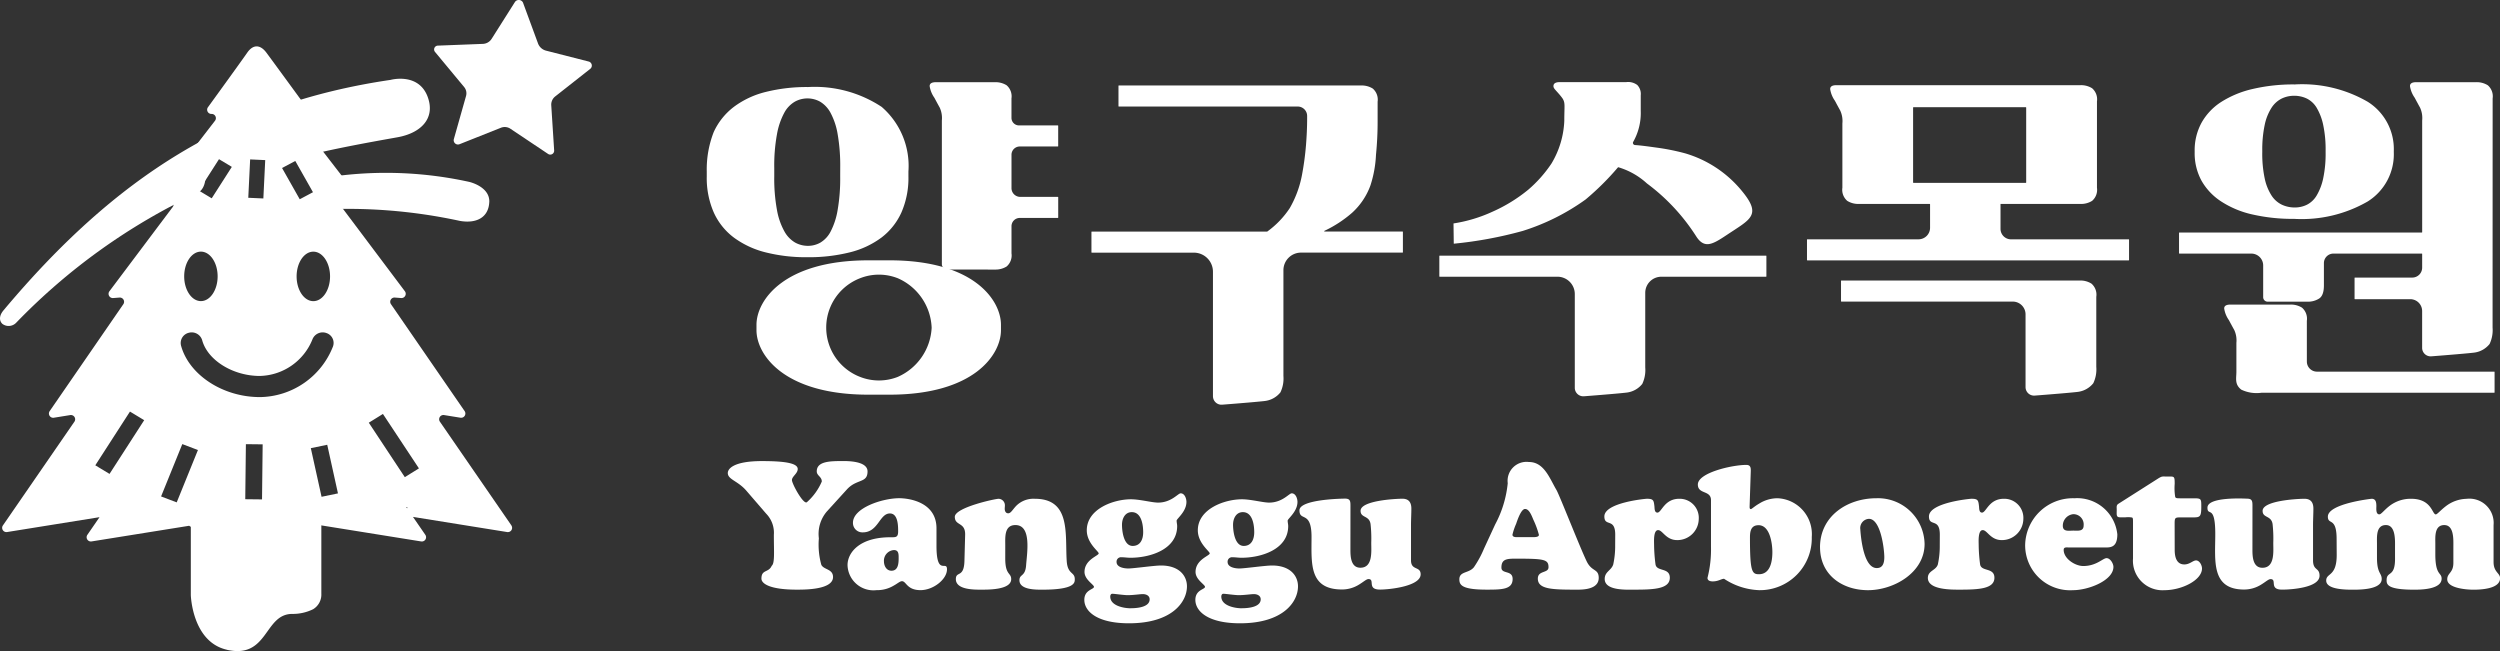 <svg xmlns="http://www.w3.org/2000/svg" width="192" height="50" viewBox="0 0 192 50">
  <rect x="0" y="0" width="192" height="50" fill="#333333" stroke="none"/>
  <g id="logo" transform="translate(-126.48 -284.873)">
    <g id="한글">
      <path id="패스_10024" data-name="패스 10024" d="M274.57,308.99a7.874,7.874,0,0,1,.536-3.027,5.085,5.085,0,0,1,1.546-1.932,6.8,6.8,0,0,1,2.457-1.148,12.963,12.963,0,0,1,3.242-.374A9.32,9.32,0,0,1,288,304.031a5.988,5.988,0,0,1,2.058,4.96v.377a6.6,6.6,0,0,1-.536,2.768,5.011,5.011,0,0,1-1.534,1.933,6.791,6.791,0,0,1-2.432,1.135,12.93,12.93,0,0,1-3.255.374,12.669,12.669,0,0,1-3.217-.374,6.924,6.924,0,0,1-2.432-1.135,4.958,4.958,0,0,1-1.546-1.933,6.6,6.6,0,0,1-.536-2.768Zm10.25-.271a14.152,14.152,0,0,0-.2-2.606,5.285,5.285,0,0,0-.549-1.634,2.2,2.2,0,0,0-.8-.848,2,2,0,0,0-1.933,0,2.164,2.164,0,0,0-.811.848,5.453,5.453,0,0,0-.561,1.634,13.333,13.333,0,0,0-.212,2.606v.649a13.333,13.333,0,0,0,.212,2.606,5.225,5.225,0,0,0,.574,1.634,2.241,2.241,0,0,0,.823.848,2.037,2.037,0,0,0,.985.249,1.921,1.921,0,0,0,.948-.249,2.116,2.116,0,0,0,.786-.848,5.527,5.527,0,0,0,.536-1.634,14.153,14.153,0,0,0,.2-2.606Zm8.228,7.806a.422.422,0,0,1-.422-.422V305.078a1.919,1.919,0,0,0-.162-.985q-.187-.337-.412-.76a2.1,2.1,0,0,1-.362-.886q-.013-.311.486-.311h4.549a1.6,1.6,0,0,1,.873.237,1.119,1.119,0,0,1,.374,1.01v1.493a.58.58,0,0,0,.58.58h2.978a.03.03,0,0,1,.03.03v1.558a.03.03,0,0,1-.03.03H298.61a.636.636,0,0,0-.636.637v2.561a.672.672,0,0,0,.672.672h2.886a.03.03,0,0,1,.03.03v1.558a.03.03,0,0,1-.03.03H298.61a.636.636,0,0,0-.636.636v2.082a1.119,1.119,0,0,1-.374,1.01,1.594,1.594,0,0,1-.873.237Z" transform="translate(-93.811 -10.951)" fill="#fff"/>
      <path id="패스_10025" data-name="패스 10025" d="M364.516,326.685v-9.558a1.466,1.466,0,0,0-1.466-1.466h-7.836a.03.03,0,0,1-.03-.03v-1.558a.03.03,0,0,1,.03-.03h13.457a.032.032,0,0,0,.018-.005,6.921,6.921,0,0,0,1.727-1.8,8.1,8.1,0,0,0,.935-2.533,21.831,21.831,0,0,0,.311-2.307q.087-1.11.087-2.008v-.228a.723.723,0,0,0-.722-.723H357.29a.03.03,0,0,1-.03-.03v-1.558a.03.03,0,0,1,.03-.03h18.625a1.6,1.6,0,0,1,.873.237,1.119,1.119,0,0,1,.374,1.01v1.522a25.5,25.5,0,0,1-.125,2.556,8.9,8.9,0,0,1-.424,2.345A5.273,5.273,0,0,1,375.2,312.6a9.171,9.171,0,0,1-2.12,1.384.029.029,0,0,0,.012.056h5.982a.03.03,0,0,1,.03.03v1.558a.03.03,0,0,1-.03.03h-7.795a1.351,1.351,0,0,0-1.351,1.352v8.119a2.479,2.479,0,0,1-.229,1.259,1.8,1.8,0,0,1-1.127.655c-.29.048-2.272.212-3.355.294a.653.653,0,0,1-.7-.653" transform="translate(-144.881 -11.384)" fill="#fff"/>
      <path id="패스_10026" data-name="패스 10026" d="M295.225,341.338c6.5,0,8.559,3.075,8.559,4.953v.412c0,1.879-2.063,4.953-8.559,4.953H293.6c-6.495,0-8.592-3.075-8.592-4.953v-.412c0-1.879,2.1-4.953,8.592-4.953Zm3.236,5.176a4.331,4.331,0,0,0-2.6-3.8,3.948,3.948,0,0,0-2.9,0,4.06,4.06,0,0,0,0,7.575,3.948,3.948,0,0,0,2.9,0,4.364,4.364,0,0,0,2.6-3.77" transform="translate(-100.43 -36.472)" fill="#fff"/>
      <path id="패스_10027" data-name="패스 10027" d="M453.171,340.345H428.11a.03.03,0,0,0-.03.03v1.558a.03.03,0,0,0,.03.03h9.041a1.332,1.332,0,0,1,1.332,1.332V348.9h0v1.592a.653.653,0,0,0,.7.653c1.083-.082,3.065-.245,3.355-.294a1.8,1.8,0,0,0,1.127-.655,2.479,2.479,0,0,0,.229-1.259V343.2a1.236,1.236,0,0,1,1.236-1.236h8.038a.03.03,0,0,0,.03-.03v-1.558a.03.03,0,0,0-.03-.03" transform="translate(-191.059 -35.838)" fill="#fff"/>
      <path id="패스_10028" data-name="패스 10028" d="M441.186,311.148a20.515,20.515,0,0,0,2.492-2.473.026.026,0,0,1,.026-.01,5.594,5.594,0,0,1,2.2,1.245,15.3,15.3,0,0,1,3.763,4.031c.638,1.02,1.263.661,2.36-.07,1.837-1.225,2.717-1.512,1.167-3.387a8.856,8.856,0,0,0-4.36-2.888h0a17.091,17.091,0,0,0-2.167-.436c-.661-.09-1.116-.159-1.679-.2a.168.168,0,0,1-.152-.221,4.493,4.493,0,0,0,.592-2.394v-1.206a.984.984,0,0,0-.268-.791,1.167,1.167,0,0,0-.842-.221h-5.1c-.338,0-.5.107-.494.32.006.155.147.271.361.519a4.424,4.424,0,0,1,.332.408c.23.357.14.555.14,1.735a6.9,6.9,0,0,1-.982,3.266,9.786,9.786,0,0,1-1.784,2.013,11.936,11.936,0,0,1-2.752,1.693,11.234,11.234,0,0,1-2.991.9l.02,1.556a30.976,30.976,0,0,0,5.3-.982,16.924,16.924,0,0,0,4.822-2.411" transform="translate(-192.939 -10.948)" fill="#fff"/>
      <path id="패스_10029" data-name="패스 10029" d="M588.4,311.6a7.307,7.307,0,0,0,2.407,1,13.9,13.9,0,0,0,3.192.336,10.151,10.151,0,0,0,5.649-1.334,4.277,4.277,0,0,0,2.008-3.778v-.1a4.286,4.286,0,0,0-2-3.778,10.041,10.041,0,0,0-5.612-1.334,13.7,13.7,0,0,0-3.23.349,7.684,7.684,0,0,0-2.419,1,4.527,4.527,0,0,0-1.509,1.6,4.414,4.414,0,0,0-.524,2.17v.1a4.412,4.412,0,0,0,.524,2.17A4.626,4.626,0,0,0,588.4,311.6m3.155-3.878a9.118,9.118,0,0,1,.187-2.008,3.924,3.924,0,0,1,.523-1.309,1.986,1.986,0,0,1,.786-.711,2.195,2.195,0,0,1,.948-.212,2.251,2.251,0,0,1,.972.212,1.824,1.824,0,0,1,.761.711,4.323,4.323,0,0,1,.5,1.309,9.114,9.114,0,0,1,.187,2.008v.1a9.114,9.114,0,0,1-.187,2.008,4.314,4.314,0,0,1-.5,1.309,1.843,1.843,0,0,1-.748.711,2.11,2.11,0,0,1-.935.212,2.326,2.326,0,0,1-.985-.212,1.953,1.953,0,0,1-.8-.711,3.915,3.915,0,0,1-.523-1.309,9.118,9.118,0,0,1-.187-2.008Z" transform="translate(-291.332 -11.254)" fill="#fff"/>
      <path id="패스_10030" data-name="패스 10030" d="M598.912,352.011a1.119,1.119,0,0,0-.374-1.01,1.6,1.6,0,0,0-.873-.237h-4.614q-.5,0-.486.312a2.092,2.092,0,0,0,.362.885q.224.423.412.76a1.919,1.919,0,0,1,.162.985v2.211c0,.516-.151.97.374,1.38a2.715,2.715,0,0,0,1.567.237H613.3a.03.03,0,0,0,.03-.03v-1.558a.03.03,0,0,0-.03-.03H599.689a.777.777,0,0,1-.776-.777Z" transform="translate(-295.266 -42.5)" fill="#fff"/>
      <path id="패스_10031" data-name="패스 10031" d="M607.161,303.382a1.118,1.118,0,0,0-.374-1.01,1.6,1.6,0,0,0-.873-.237H601.3q-.5,0-.486.312a2.082,2.082,0,0,0,.362.885q.224.424.411.76a1.918,1.918,0,0,1,.162.985v6.98h0v1.595a.03.03,0,0,1-.03.03H583.106a.03.03,0,0,0-.03.03v1.558a.03.03,0,0,0,.03.03h5.521a.911.911,0,0,1,.911.911v2.436a.346.346,0,0,0,.347.347h3.07a1.594,1.594,0,0,0,.873-.237q.374-.236.374-1.01v-1.714a.734.734,0,0,1,.734-.734h6.782a.03.03,0,0,1,.03.03v1.051a.762.762,0,0,1-.762.762h-4.4a.03.03,0,0,0-.03.03v1.6a.03.03,0,0,0,.03.03h4.207a.912.912,0,0,1,.953.935v2.8a.653.653,0,0,0,.7.653c1.083-.082,3.065-.245,3.355-.294a1.8,1.8,0,0,0,1.126-.655,2.484,2.484,0,0,0,.229-1.259V319.87c0-.01,0-.018,0-.028Z" transform="translate(-289.246 -10.951)" fill="#fff"/>
      <path id="패스_10032" data-name="패스 10032" d="M531.876,346.9a1.119,1.119,0,0,0-.374-1.01,1.594,1.594,0,0,0-.873-.237H512.3a.03.03,0,0,0-.03.03v1.558a.03.03,0,0,0,.03.03h13.159a.983.983,0,0,1,.983.983v4.912h0v.671a.654.654,0,0,0,.7.654c1.087-.082,3.079-.246,3.371-.294a1.813,1.813,0,0,0,1.132-.656,2.478,2.478,0,0,0,.23-1.261v-5.294h0Z" transform="translate(-244.4 -39.236)" fill="#fff"/>
      <path id="패스_10033" data-name="패스 10033" d="M520.588,314.606a.806.806,0,0,1-.806-.806v-1.912h6.16a1.6,1.6,0,0,0,.873-.237,1.118,1.118,0,0,0,.374-1.01v-6.628a1.119,1.119,0,0,0-.374-1.01,1.6,1.6,0,0,0-.873-.237H507.187q-.5,0-.486.312a2.089,2.089,0,0,0,.362.885q.225.424.412.761a1.919,1.919,0,0,1,.162.985v4.932a1.119,1.119,0,0,0,.374,1.01,1.6,1.6,0,0,0,.873.237h5.457a.03.03,0,0,1,.03.03v1.8a.886.886,0,0,1-.886.886h-8.536a.03.03,0,0,0-.03.03v1.558a.03.03,0,0,0,.03.03h24.674a.03.03,0,0,0,.03-.03v-1.558a.03.03,0,0,0-.03-.03Zm-7.52-4.366v-5.75a.03.03,0,0,1,.03-.03h8.625a.03.03,0,0,1,.03.03v5.75a.03.03,0,0,1-.03.03H513.1a.03.03,0,0,1-.03-.03" transform="translate(-239.662 -11.352)" fill="#fff"/>
    </g>
    <path id="패스_10034" data-name="패스 10034" d="M159.339,302.851c.58,1.627-.541,2.746-2.335,3.066-2.631.468-5,.906-7.337,1.493-1.436.361-5.252-.89-6.71-.374-1.223.433-.077,2.6-1.382,3.2a47.2,47.2,0,0,0-13.862,9.934.8.8,0,0,1-1.042.084c-.24-.216-.294-.6.078-1.045,8.582-10.237,17.4-15.891,29.73-17.7,0,0,2.168-.6,2.859,1.337" transform="translate(0 -10.501)" fill="#fff"/>
    <path id="패스_10035" data-name="패스 10035" d="M224.29,285.107l1.141,3.1a.893.893,0,0,0,.617.556l3.276.836a.321.321,0,0,1,.119.562l-2.694,2.121a.8.8,0,0,0-.3.683l.223,3.472a.3.3,0,0,1-.459.264l-2.9-1.94a.788.788,0,0,0-.728-.077l-3.18,1.264a.328.328,0,0,1-.437-.394l.936-3.31a.754.754,0,0,0-.145-.686l-2.24-2.7a.294.294,0,0,1,.215-.481l3.464-.134a.832.832,0,0,0,.671-.387l1.784-2.819a.359.359,0,0,1,.639.068" transform="translate(-57.632)" fill="#fff"/>
    <path id="패스_10036" data-name="패스 10036" d="M184.981,324.487c-.054,1.2-1.006,1.665-2.254,1.447a40.691,40.691,0,0,0-11.1-.85,32.8,32.8,0,0,0-11.413,3.189.553.553,0,0,1-.7-.193c-.106-.2-.05-.462.3-.663a46.355,46.355,0,0,1,5.889-2.906c1.065-.428,4.193.607,5.251.3s.045-1.959,1.107-2.146a29.756,29.756,0,0,1,11.373.27s1.6.355,1.549,1.553" transform="translate(-20.925 -24.095)" fill="#fff"/>
    <path id="패스_10037" data-name="패스 10037" d="M169.332,405.721c-2.673-.606-2.768-4.2-2.768-4.2v-6.409l10.024-.435v6.744a1.312,1.312,0,0,1-.633,1.189,3.536,3.536,0,0,1-1.6.36c-2.176,0-1.828,3.479-5.026,2.754" transform="translate(-25.429 -70.948)" fill="#fff"/>
    <path id="패스_10038" data-name="패스 10038" d="M166.045,331.405l-5.5-7.979a.327.327,0,0,1,.335-.5l1.238.2a.327.327,0,0,0,.335-.5l-5.664-8.221a.326.326,0,0,1,.306-.505l.467.035a.326.326,0,0,0,.3-.517l-4.869-6.481a.325.325,0,0,1,.272-.517h.524a.325.325,0,0,0,.269-.521l-4.309-5.582a.325.325,0,0,1,.269-.521.325.325,0,0,0,.273-.517s-2.579-3.533-3.06-4.18-1.029-.658-1.483,0-3.011,4.181-3.011,4.181a.325.325,0,0,0,.273.517.325.325,0,0,1,.269.521l-4.309,5.582a.325.325,0,0,0,.269.521h.524a.325.325,0,0,1,.272.517l-4.869,6.481a.326.326,0,0,0,.3.517l.468-.035a.326.326,0,0,1,.306.505l-5.664,8.221a.327.327,0,0,0,.335.5l1.238-.2a.327.327,0,0,1,.335.5l-5.5,7.979a.327.327,0,0,0,.335.5l7.09-1.14-.938,1.361a.327.327,0,0,0,.335.5l7.482-1.2,4.276,2.475a1.723,1.723,0,0,0,1.806-.053l3.773-2.5,7.957,1.279a.327.327,0,0,0,.335-.5l-.953-1.383,7.225,1.162a.327.327,0,0,0,.335-.5m-13.929-19.132c0,1.052-.575,1.9-1.284,1.9s-1.284-.852-1.284-1.9.575-1.9,1.284-1.9,1.284.852,1.284,1.9m-2.67-8.866,1.358,2.4-1.016.541-1.358-2.4Zm-3.467-.119,1.158.053-.143,2.946-1.158-.053Zm-2.392-.018.985.592-1.544,2.413-.986-.592Zm-1.389,7.1c.709,0,1.284.852,1.284,1.9s-.575,1.9-1.284,1.9-1.284-.852-1.284-1.9.575-1.9,1.284-1.9m-7.018,17.071-1.093-.661,2.662-4.126,1.093.661Zm5.159,2.186-1.2-.456,1.63-4.02,1.2.456Zm6.553-.228-1.288-.014.048-4.228,1.288.014Zm-.172-7.858c-2.833,0-5.433-1.7-6.048-3.949a.809.809,0,0,1,.6-.991.839.839,0,0,1,1.024.576c.42,1.537,2.365,2.741,4.429,2.741a4.466,4.466,0,0,0,4.039-2.811.845.845,0,0,1,1.074-.484.8.8,0,0,1,.5,1.04,6.112,6.112,0,0,1-5.613,3.879m4.739,7.657-.825-3.735,1.26-.261.824,3.734Zm6.571.891-.067-.1h.084Zm-.178-2.4-2.765-4.181,1.085-.673,2.765,4.181Z" transform="translate(-0.285 -6.174)" fill="#fff"/>
    <g id="영문">
      <path id="패스_10039" data-name="패스 10039" d="M286.64,389.109a2.649,2.649,0,0,0-.632,2.085,5.793,5.793,0,0,0,.188,2.031c.188.39.9.309.9.941,0,.968-2.125.968-2.784.968-2.124,0-2.715-.483-2.715-.846,0-.726.547-.435.789-.986.248-.2.165-1.073.165-2.377a2.1,2.1,0,0,0-.591-1.627l-1.52-1.762c-.659-.767-1.426-.854-1.426-1.361,0-.31.414-.915,2.633-.915,1.775,0,2.737.165,2.737.608,0,.35-.444.568-.444.851s.878,1.9,1.147,1.7a4.45,4.45,0,0,0,1.146-1.59c0-.377-.387-.444-.387-.777,0-.794,1.053-.794,2.071-.794.979,0,1.829.2,1.829.794,0,.717-.488.65-1.084.983a2.05,2.05,0,0,0-.513.416Z" transform="translate(-96.639 -64.976)" fill="#fff"/>
      <path id="패스_10040" data-name="패스 10040" d="M310.945,396.725c0,2.367.807,1.076.807,1.8,0,.767-1.049,1.6-2.031,1.6-1.062,0-1.089-.686-1.425-.686-.161,0-.336.175-.632.336a2.458,2.458,0,0,1-1.318.35,1.992,1.992,0,0,1-2.232-1.923c0-.955.914-2.138,3.281-2.138.417,0,.605.027.605-.457,0-.444-.014-1.372-.632-1.372-.807,0-.888,1.453-2.085,1.453a.724.724,0,0,1-.753-.74c0-1.143,2.273-1.883,3.55-1.883.767,0,2.865.3,2.865,2.313Zm-4.035,1.183c0,.349.188.726.578.726.511,0,.551-.551.551-.955,0-.3.013-.632-.363-.632a.823.823,0,0,0-.767.861" transform="translate(-112.543 -69.929)" fill="#fff"/>
      <path id="패스_10041" data-name="패스 10041" d="M330.47,397.764c0,1.3.457,1.076.457,1.587,0,.834-1.789.807-2.34.807s-1.91,0-1.91-.807c0-.646.619-.067.659-1.385l.054-2.017c.027-1-.793-.672-.793-1.385s3.093-1.385,3.362-1.385a.5.5,0,0,1,.484.524c0,.081-.013.162-.013.242,0,.161.067.349.269.349s.336-.283.605-.565a1.87,1.87,0,0,1,1.439-.551c2.784,0,2.313,2.73,2.448,4.774.067,1.062.619.82.619,1.4,0,.242.054.807-2.475.807-.484,0-1.775.027-1.775-.726,0-.484.444-.256.511-1.13.068-.955.444-3.106-.82-3.106-.861,0-.78.928-.78,1.533Z" transform="translate(-126.787 -69.999)" fill="#fff"/>
      <path id="패스_10042" data-name="패스 10042" d="M357.173,402.016c-2.488,0-3.429-.941-3.429-1.8,0-.78.74-.794.74-1,0-.175-.726-.551-.726-1.143,0-.955,1.089-1.238,1.089-1.426,0-.161-.914-.78-.914-1.775,0-1.627,2.031-2.38,3.389-2.38.686,0,1.614.255,2.085.255,1.022,0,1.533-.713,1.735-.713.309,0,.444.4.444.659,0,.753-.753,1.291-.753,1.439s.041.282.041.417c0,1.815-2.112,2.434-3.591,2.434-.229,0-.457-.04-.7-.04a.339.339,0,0,0-.363.363c0,.417.592.5.9.5.417,0,1.977-.228,2.515-.228,1.4,0,1.991.793,1.991,1.6,0,1.21-1.157,2.838-4.452,2.838m.135-1.156c.444,0,1.452-.067,1.452-.686,0-.282-.269-.4-.524-.4-.2,0-.726.081-1.157.081-.309,0-1.036-.107-1.183-.107-.121,0-.162.121-.162.215,0,.713,1.049.9,1.574.9m.081-7.384c-.525,0-.753.5-.753.968,0,.511.135,1.627.82,1.627.605,0,.807-.525.807-1.049,0-.551-.121-1.546-.874-1.546" transform="translate(-143.988 -69.274)" fill="#fff"/>
      <path id="패스_10043" data-name="패스 10043" d="M380.445,402.016c-2.488,0-3.429-.941-3.429-1.8,0-.78.74-.794.74-1,0-.175-.726-.551-.726-1.143,0-.955,1.089-1.238,1.089-1.426,0-.161-.914-.78-.914-1.775,0-1.627,2.031-2.38,3.389-2.38.686,0,1.614.255,2.085.255,1.022,0,1.533-.713,1.735-.713.309,0,.444.4.444.659,0,.753-.753,1.291-.753,1.439s.041.282.041.417c0,1.815-2.112,2.434-3.591,2.434-.229,0-.457-.04-.7-.04a.339.339,0,0,0-.363.363c0,.417.592.5.9.5.417,0,1.977-.228,2.515-.228,1.4,0,1.991.793,1.991,1.6,0,1.21-1.157,2.838-4.452,2.838m.135-1.156c.444,0,1.453-.067,1.453-.686,0-.282-.269-.4-.524-.4-.2,0-.726.081-1.157.081-.309,0-1.036-.107-1.183-.107-.121,0-.162.121-.162.215,0,.713,1.049.9,1.574.9m.081-7.384c-.525,0-.753.5-.753.968,0,.511.135,1.627.82,1.627.605,0,.807-.525.807-1.049,0-.551-.121-1.546-.874-1.546" transform="translate(-158.732 -69.274)" fill="#fff"/>
      <path id="패스_10044" data-name="패스 10044" d="M402.743,397.1c0,.538.04,1.372.767,1.372.968,0,.833-1.264.833-1.91a10.411,10.411,0,0,0-.054-1.452c-.107-.673-.766-.444-.766-1.009,0-.793,2.7-.928,3.214-.928.484,0,.686.283.686.753,0,.431-.027.847-.027,1.278v2.7c0,.807.74.43.74,1.076,0,.914-2.38,1.17-3.12,1.17-1.036,0-.35-.807-.888-.807-.148,0-.363.2-.686.4a2.457,2.457,0,0,1-1.345.4c-2.555,0-2.34-2.017-2.34-4.035,0-2.058-.928-1.156-.928-2.044,0-.861,3.389-.9,3.5-.9.377,0,.417.175.417.511Z" transform="translate(-172.551 -69.998)" fill="#fff"/>
      <path id="패스_10045" data-name="패스 10045" d="M435.091,390.254a8.464,8.464,0,0,0,.968-3.174,1.454,1.454,0,0,1,1.627-1.627c1.17,0,1.593,1.265,2.118,2.153.228.39,1.794,4.389,2.317,5.474.381.789.874.567.923,1.183.059.737-.627.994-1.593.994-1.923,0-3.08-.008-3.08-.847,0-.646.82-.4.82-.875,0-.605-.336-.659-2.5-.659-.7,0-1.117.027-1.117.685,0,.525.861.175.861.875,0,.807-.823.82-1.991.82-1.923,0-2.1-.363-2.1-.793,0-.632.726-.444,1.116-.928a7.807,7.807,0,0,0,.78-1.439Zm2.824.968c.135,0,.538.027.538-.175a6.613,6.613,0,0,0-.427-1.164c-.166-.407-.342-.823-.638-.823-.323,0-.63.992-.684,1.14a4.674,4.674,0,0,0-.282.834c0,.229.336.188.484.188Z" transform="translate(-193.785 -65.098)" fill="#fff"/>
      <path id="패스_10046" data-name="패스 10046" d="M463.576,395.935c0-1.318-.834-.578-.834-1.4,0-1.062,3.147-1.358,3.268-1.358.511,0,.525.134.578.592.014.161,0,.471.229.471.322,0,.524-1.062,1.681-1.062a1.466,1.466,0,0,1,1.493,1.56,1.645,1.645,0,0,1-1.654,1.614c-.874,0-1.116-.767-1.466-.767-.377,0-.31.9-.31,1.143a12.348,12.348,0,0,0,.108,1.479c.08.591,1.1.229,1.1,1.036,0,.847-1.184.914-2.663.914-.619,0-2.338.107-2.338-.821,0-.565.509-.645.656-1.115a6.636,6.636,0,0,0,.148-1.48Z" transform="translate(-213.047 -69.999)" fill="#fff"/>
      <path id="패스_10047" data-name="패스 10047" d="M486.293,389.251c0,.067-.013.215.094.215.067,0,.283-.215.632-.417a2.663,2.663,0,0,1,1.412-.417,2.756,2.756,0,0,1,2.636,2.972,3.983,3.983,0,0,1-4.035,4.088,5.208,5.208,0,0,1-2.7-.874c-.215,0-.43.2-.874.2-.188,0-.4-.054-.4-.269a8.806,8.806,0,0,0,.269-2.394v-3.577c0-.78-1.009-.431-1.009-1.2,0-.9,2.609-1.506,3.725-1.506.363,0,.349.283.336.578Zm.686,1.452c-.592,0-.659.484-.659.941,0,2.609.148,2.824.686,2.824.888,0,1.035-1.009,1.035-1.695,0-.632-.175-2.071-1.062-2.071" transform="translate(-225.443 -65.494)" fill="#fff"/>
      <path id="패스_10048" data-name="패스 10048" d="M507.933,396.833c0-2.407,2.111-3.766,4.331-3.766a3.579,3.579,0,0,1,3.7,3.51c0,2.206-2.367,3.551-4.344,3.551s-3.685-1.17-3.685-3.3m3.752-2.179a.707.707,0,0,0-.659.807c.054.847.3,2.919,1.224,2.972.511.027.619-.4.619-.834,0-.605-.269-2.945-1.183-2.945" transform="translate(-241.676 -69.929)" fill="#fff"/>
      <path id="패스_10049" data-name="패스 10049" d="M531.47,395.935c0-1.318-.834-.578-.834-1.4,0-1.062,3.147-1.358,3.268-1.358.511,0,.525.134.578.592.014.161,0,.471.229.471.323,0,.525-1.062,1.681-1.062a1.466,1.466,0,0,1,1.493,1.56,1.645,1.645,0,0,1-1.654,1.614c-.874,0-1.116-.767-1.466-.767-.377,0-.31.9-.31,1.143a12.348,12.348,0,0,0,.108,1.479c.08.591,1.1.229,1.1,1.036,0,.847-1.183.914-2.663.914-.619,0-2.448.027-2.448-.9,0-.565.619-.565.766-1.035a6.64,6.64,0,0,0,.148-1.48Z" transform="translate(-256.012 -69.999)" fill="#fff"/>
      <path id="패스_10050" data-name="패스 10050" d="M554.072,396.846c-.148,0-.363-.04-.363.188,0,.672.874,1.238,1.506,1.238,1.009,0,1.506-.605,1.789-.605s.525.417.525.672c0,1.036-1.9,1.789-3.107,1.789a3.454,3.454,0,0,1-3.672-3.483,3.664,3.664,0,0,1,3.779-3.577,3.1,3.1,0,0,1,3.3,2.77c0,.888-.4,1.009-.834,1.009Zm1.17-1.695a.788.788,0,0,0-.793-.861.892.892,0,0,0-.807.887c0,.484.457.377.807.377s.793.081.793-.4" transform="translate(-268.738 -69.929)" fill="#fff"/>
      <path id="패스_10051" data-name="패스 10051" d="M574.433,394.134c0,.9.377,1.116.74,1.116.417,0,.659-.309.9-.309.269,0,.457.377.457.619,0,.888-1.533,1.668-2.892,1.668a2.268,2.268,0,0,1-2.407-2.434v-2.77c0-.242,0-.336-.067-.377a1.737,1.737,0,0,0-.525-.014c-.35,0-.524.014-.592-.054-.094-.094-.067-.229-.067-.538,0-.188-.041-.336.121-.444l3.066-1.95c.309-.188.3-.148.7-.148.538,0,.565-.054.565.565a4.147,4.147,0,0,0,.04,1c.041.107.135.107.484.107h.941c.578,0,.578.04.578.646,0,.767-.094.82-.619.82h-.928c-.471,0-.5.014-.5.5Z" transform="translate(-280.936 -67.028)" fill="#fff"/>
      <path id="패스_10052" data-name="패스 10052" d="M592.5,397.079c0,.538.04,1.372.767,1.372.968,0,.834-1.264.834-1.91a10.407,10.407,0,0,0-.054-1.452c-.107-.673-.766-.444-.766-1.009,0-.793,2.7-.928,3.214-.928.484,0,.686.283.686.753,0,.431-.027.847-.027,1.278v2.7c0,.807.5.533.5,1.178,0,.915-2.137,1.068-2.877,1.068-1.036,0-.35-.807-.888-.807-.148,0-.363.2-.686.4a2.456,2.456,0,0,1-1.345.4c-2.555,0-2.212-2.237-2.212-4.254,0-2.349-.61-1.313-.6-2.04.015-.861,2.931-.685,3.039-.685.377,0,.417.175.417.511Z" transform="translate(-293.033 -69.973)" fill="#fff"/>
      <path id="패스_10053" data-name="패스 10053" d="M614.782,396.258c0-.861-.175-1.1-.309-1.224-.175-.148-.363-.134-.363-.484,0-1,3.335-1.372,3.362-1.372.336,0,.363.3.363.578,0,.161-.054.619.229.619.135,0,.35-.3.726-.605a2.657,2.657,0,0,1,1.708-.592c1.6,0,1.614,1.2,1.9,1.2.107,0,.349-.3.74-.605a2.724,2.724,0,0,1,1.627-.592,1.862,1.862,0,0,1,2.071,2.017v2.838c0,.78.5.847.5,1.237,0,.847-1.533.888-2.058.888-.444,0-2-.094-2-.794,0-.5.471-.484.471-1.264v-1.21c0-.565.067-1.695-.7-1.695s-.686.914-.686,1.412v.834c0,1.654.484,1.372.484,1.869,0,.834-1.614.847-2.1.847-2.031,0-2.138-.377-2.125-.753.013-.713.686-.148.646-1.748v-.767c0-.484.067-1.695-.7-1.695s-.686.914-.686,1.412V397.7c0,1.237.363,1.157.363,1.641,0,.35-.309.82-2.152.82-.524,0-2.111.014-2.111-.7,0-.605.807-.283.807-1.964Z" transform="translate(-308.85 -69.999)" fill="#fff"/>
    </g>
  </g>
</svg>
